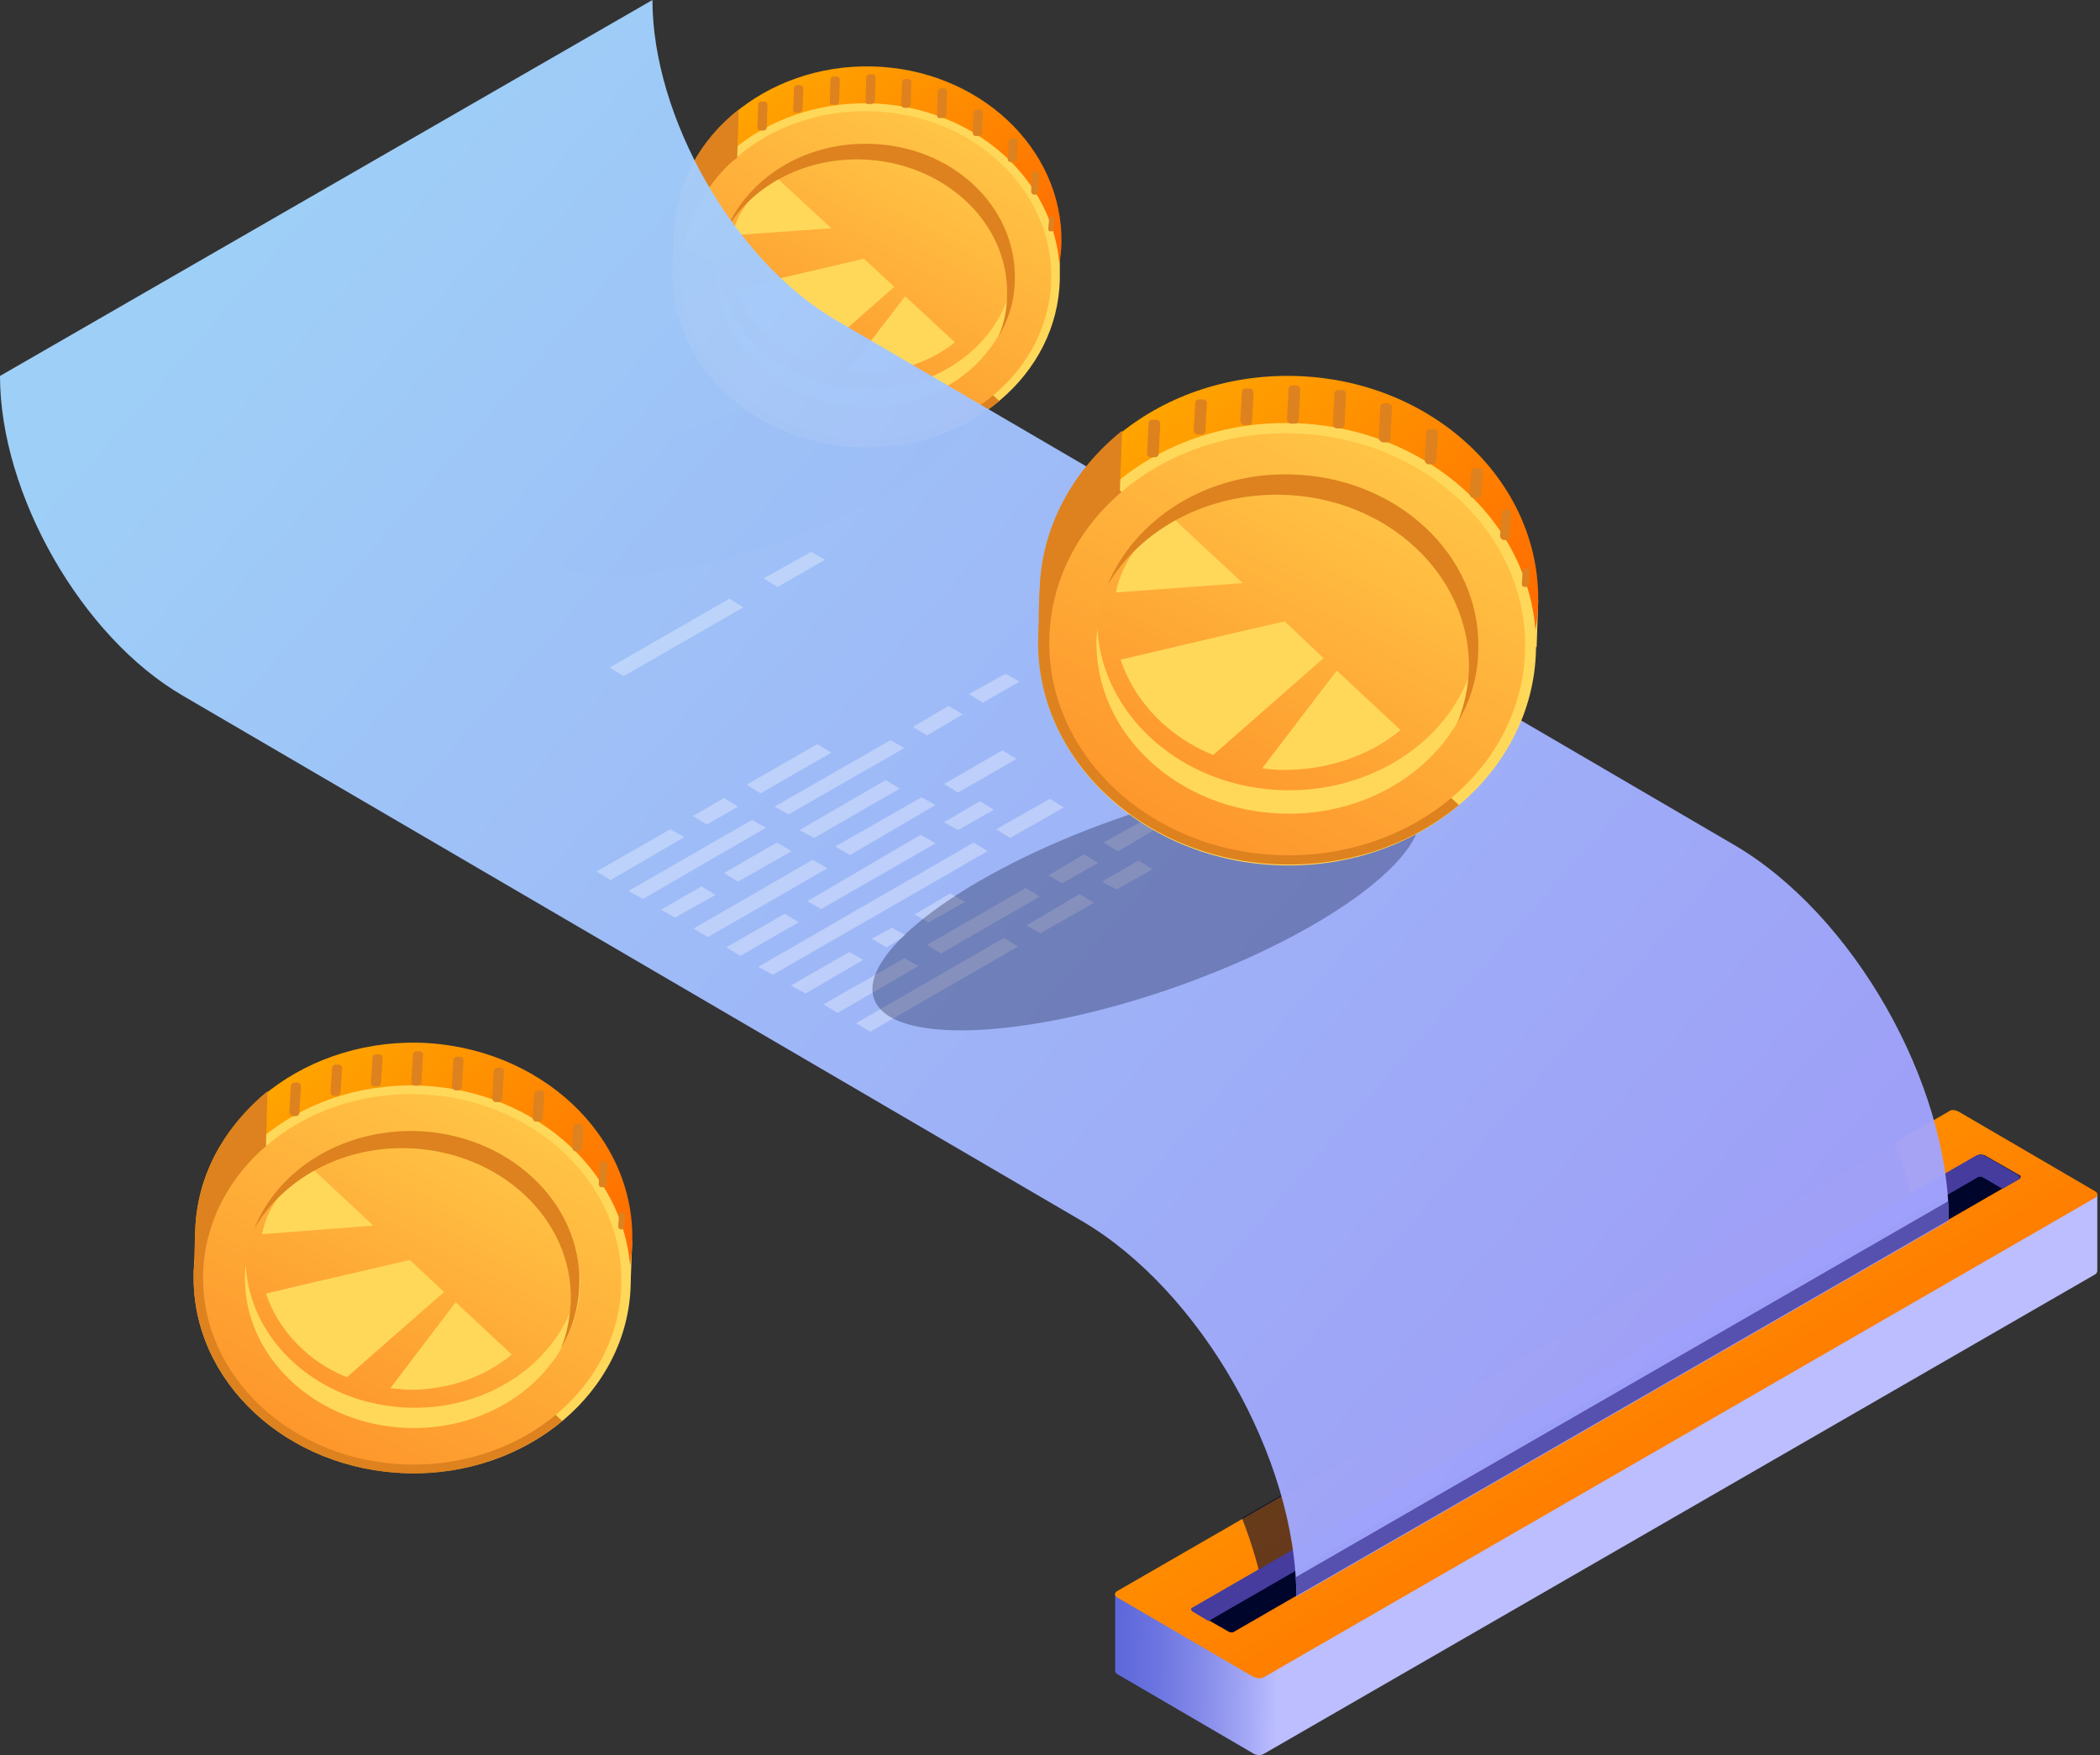 <svg width="146" height="122" viewBox="0 0 146 122" fill="none" xmlns="http://www.w3.org/2000/svg">
<rect x="0" y="0" width="146" height="122" fill="#333333" stroke="none"/>
<path opacity="0.5" d="M54.184 37.658C62.301 34.804 68.178 30.469 67.31 27.977C66.442 25.484 59.158 25.777 51.041 28.632C42.924 31.487 37.048 35.821 37.916 38.314C38.783 40.806 46.067 40.513 54.184 37.658Z" fill="#00052C"/>
<path d="M46.766 18.854L46.874 16.246L47.469 14.724L47.848 15.974L46.766 18.854Z" fill="#DD821F"/>
<path d="M73.637 19.343L73.745 16.789C73.745 16.789 71.636 18.908 71.636 18.962C71.636 19.017 73.637 19.343 73.637 19.343Z" fill="#FFD85A"/>
<path d="M60.012 26.841C52.605 26.623 46.712 22.874 46.874 16.246C47.037 9.671 53.2 4.455 60.607 4.618C68.014 4.781 73.907 10.269 73.799 16.898C73.582 23.472 67.473 27.004 60.012 26.841Z" fill="url(#paint0_linear)"/>
<path d="M73.681 19.457C73.838 12.857 67.94 7.362 60.508 7.183C53.075 7.005 46.922 12.21 46.765 18.809C46.607 25.409 52.505 30.904 59.938 31.083C67.371 31.262 73.524 26.057 73.681 19.457Z" fill="#FFD85A"/>
<path d="M50.821 10.541C48.388 12.66 46.82 15.539 46.766 18.799C46.604 25.374 52.497 30.861 59.958 31.079C63.635 31.187 66.987 29.938 69.474 27.873L50.821 10.541Z" fill="#DD821F"/>
<path d="M73.086 19.444C73.237 13.144 67.599 7.898 60.495 7.728C53.39 7.557 47.509 12.525 47.359 18.825C47.209 25.124 52.846 30.37 59.951 30.541C67.055 30.712 72.936 25.743 73.086 19.444Z" fill="url(#paint1_linear)"/>
<path d="M70.546 19.383C70.667 14.313 66.143 10.092 60.441 9.954C54.74 9.817 50.02 13.816 49.899 18.886C49.779 23.955 54.303 28.177 60.004 28.314C65.705 28.451 70.425 24.452 70.546 19.383Z" fill="url(#paint2_linear)"/>
<path d="M70.501 19.397C70.501 19.18 70.501 18.962 70.501 18.799C70.014 23.581 65.473 27.221 60.012 27.058C54.552 26.949 50.172 23.037 49.902 18.256C49.902 18.473 49.848 18.691 49.848 18.854C49.74 23.907 54.227 28.145 59.958 28.253C65.689 28.471 70.393 24.45 70.501 19.397Z" fill="#FFD85A"/>
<path d="M62.175 19.94L60.066 17.984C58.012 18.473 54.227 19.343 51.2 20.049C51.957 22.331 53.795 24.233 56.174 25.211L62.175 19.94Z" fill="#FFD85A"/>
<path d="M58.877 25.863C59.201 25.917 59.58 25.917 59.904 25.917C62.391 25.971 64.662 25.156 66.392 23.798L62.932 20.592L58.877 25.863Z" fill="#FFD85A"/>
<path d="M57.796 15.865L53.795 12.171C52.443 13.366 51.254 14.67 50.929 16.354L57.796 15.865Z" fill="#FFD85A"/>
<path d="M59.904 11.084C65.581 11.247 70.122 15.431 70.014 20.484C70.014 21.516 69.798 22.494 69.419 23.418C70.122 22.222 70.555 20.864 70.555 19.397C70.663 14.344 66.176 10.106 60.445 9.997C55.903 9.889 52.011 12.388 50.497 15.974C52.227 12.986 55.795 10.975 59.904 11.084Z" fill="#DD821F"/>
<path d="M46.874 16.246C46.874 17.224 46.766 17.93 46.983 18.854C47.253 17.876 47.902 14.996 47.902 14.996L48.929 12.714L49.794 12.008L51.254 10.975L51.362 7.607C48.658 9.726 46.928 12.823 46.874 16.246Z" fill="#DD821F"/>
<path d="M72.88 15.92L72.934 15.213C72.934 15.105 72.988 15.05 73.096 15.05H73.15C73.258 15.05 73.312 15.159 73.312 15.213L73.258 15.92C73.258 16.028 73.204 16.083 73.096 16.083H73.042C72.934 16.083 72.88 16.028 72.88 15.92Z" fill="#DD821F"/>
<path d="M71.69 13.312L71.744 12.116C71.744 12.008 71.853 11.899 71.961 11.899H72.069C72.177 11.899 72.231 12.008 72.231 12.116L72.177 13.312C72.177 13.42 72.069 13.529 71.961 13.529H71.853C71.798 13.529 71.69 13.42 71.69 13.312Z" fill="#DD821F"/>
<path d="M70.068 11.03L70.122 9.834C70.122 9.726 70.231 9.617 70.339 9.617H70.555C70.663 9.617 70.771 9.726 70.771 9.834L70.717 11.03C70.717 11.138 70.609 11.247 70.501 11.247H70.285C70.177 11.301 70.068 11.193 70.068 11.03Z" fill="#DD821F"/>
<path d="M67.635 9.237L67.689 7.824C67.689 7.715 67.798 7.607 67.906 7.607H68.122C68.23 7.607 68.338 7.715 68.338 7.824L68.284 9.237C68.284 9.345 68.176 9.454 68.068 9.454H67.852C67.689 9.454 67.635 9.345 67.635 9.237Z" fill="#DD821F"/>
<path d="M65.148 7.987L65.202 6.357C65.202 6.248 65.311 6.14 65.419 6.14H65.635C65.743 6.14 65.851 6.248 65.851 6.357L65.797 7.987C65.797 8.096 65.689 8.204 65.581 8.204H65.365C65.257 8.259 65.148 8.15 65.148 7.987Z" fill="#DD821F"/>
<path d="M62.661 7.281L62.715 5.705C62.715 5.596 62.824 5.488 62.932 5.488H63.148C63.256 5.488 63.364 5.596 63.364 5.705L63.31 7.281C63.31 7.389 63.202 7.498 63.094 7.498H62.878C62.77 7.498 62.661 7.389 62.661 7.281Z" fill="#DD821F"/>
<path d="M60.174 7.009L60.228 5.379C60.228 5.27 60.337 5.162 60.445 5.162H60.661C60.769 5.162 60.877 5.27 60.877 5.379L60.823 7.009C60.823 7.118 60.715 7.226 60.607 7.226H60.391C60.282 7.281 60.174 7.172 60.174 7.009Z" fill="#DD821F"/>
<path d="M57.687 7.063L57.742 5.542C57.742 5.433 57.85 5.325 57.958 5.325H58.174C58.282 5.325 58.39 5.433 58.39 5.542L58.336 7.063C58.336 7.172 58.228 7.281 58.12 7.281H57.904C57.742 7.281 57.687 7.226 57.687 7.063Z" fill="#DD821F"/>
<path d="M55.146 7.607L55.2 6.14C55.2 6.031 55.309 5.922 55.417 5.922H55.633C55.741 5.922 55.849 6.031 55.849 6.14L55.795 7.607C55.795 7.715 55.687 7.824 55.579 7.824H55.363C55.255 7.878 55.146 7.77 55.146 7.607Z" fill="#DD821F"/>
<path d="M52.659 8.856L52.713 7.281C52.713 7.172 52.822 7.063 52.93 7.063H53.146C53.254 7.063 53.362 7.172 53.362 7.281L53.308 8.856C53.308 8.965 53.2 9.074 53.092 9.074H52.876C52.713 9.074 52.659 8.965 52.659 8.856Z" fill="#DD821F"/>
<path d="M145.813 83.021V88.346C145.813 88.4 145.759 88.509 145.705 88.563L87.856 121.924C87.694 122.033 87.315 122.033 87.099 121.87L77.692 116.382C77.583 116.328 77.529 116.219 77.529 116.165V110.786L82.125 113.394L135.487 82.641C135.649 82.532 136.028 82.532 136.244 82.695L139.488 84.597L145.813 83.021Z" fill="url(#paint3_linear)"/>
<path d="M135.487 77.262L77.637 110.623C77.475 110.731 77.475 110.949 77.692 111.057L87.099 116.545C87.315 116.654 87.639 116.708 87.856 116.599L145.705 83.239C145.868 83.13 145.868 82.913 145.651 82.804L136.244 77.316C135.974 77.153 135.649 77.099 135.487 77.262Z" fill="url(#paint4_linear)"/>
<path opacity="0.6" d="M133.378 85.249L87.91 110.949C87.585 109.156 87.045 107.309 86.342 105.516L131.702 79.381C132.459 81.337 133.054 83.293 133.378 85.249Z" fill="#00052C"/>
<path d="M137.487 80.305L82.936 111.764C82.828 111.818 82.828 111.981 82.99 112.036L85.369 113.394C85.531 113.503 85.747 113.503 85.855 113.394L140.407 81.935C140.515 81.88 140.515 81.718 140.353 81.663L137.974 80.305C137.812 80.251 137.596 80.251 137.487 80.305Z" fill="#00052C"/>
<path d="M140.353 81.989L139.218 82.641L137.92 81.88C137.758 81.772 137.542 81.772 137.433 81.88L84.017 112.688L82.936 112.036C82.774 111.927 82.774 111.818 82.882 111.764L137.433 80.305C137.542 80.251 137.812 80.251 137.92 80.305L140.299 81.663C140.461 81.826 140.515 81.935 140.353 81.989Z" fill="#453C9E"/>
<path opacity="0.96" d="M0 26.134L45.361 0C45.361 8.15 51.037 18.093 58.066 22.222L120.565 58.734C128.837 63.57 135.487 75.252 135.487 84.869L90.126 111.003C90.126 101.386 83.477 89.704 75.204 84.869L12.705 48.357C5.677 44.282 0 34.339 0 26.134Z" fill="url(#paint5_linear)"/>
<path opacity="0.8" d="M135.487 84.814L90.126 110.949C90.126 110.514 90.126 110.08 90.072 109.645L135.433 83.51C135.487 83.999 135.487 84.434 135.487 84.814Z" fill="#453C9E"/>
<path opacity="0.32" d="M69.798 65.2L59.526 71.122L60.499 71.72L70.771 65.798L69.798 65.2Z" fill="white"/>
<path opacity="0.32" d="M75.042 62.157L71.366 64.331L72.339 64.874L76.07 62.755L75.042 62.157Z" fill="white"/>
<path opacity="0.32" d="M79.151 59.821L76.61 61.288L77.637 61.831L80.124 60.419L79.151 59.821Z" fill="white"/>
<path opacity="0.32" d="M62.878 66.613L57.255 69.818L58.228 70.416L63.851 67.156L62.878 66.613Z" fill="white"/>
<path opacity="0.32" d="M71.312 61.723L64.446 65.689L65.419 66.287L72.285 62.32L71.312 61.723Z" fill="white"/>
<path opacity="0.32" d="M75.367 59.386L72.88 60.853L73.853 61.397L76.34 59.984L75.367 59.386Z" fill="white"/>
<path opacity="0.32" d="M79.259 57.159L76.718 58.571L77.746 59.169L80.233 57.702L79.259 57.159Z" fill="white"/>
<path opacity="0.32" d="M59.039 66.178L54.984 68.514L56.011 69.058L60.012 66.721L59.039 66.178Z" fill="white"/>
<path opacity="0.32" d="M62.013 64.494L60.607 65.254L61.634 65.852L62.986 65.037L62.013 64.494Z" fill="white"/>
<path opacity="0.32" d="M66.068 62.103L63.581 63.57L64.554 64.113L67.095 62.701L66.068 62.103Z" fill="white"/>
<path opacity="0.32" d="M67.689 58.571L52.713 67.21L53.741 67.754L68.663 59.169L67.689 58.571Z" fill="white"/>
<path opacity="0.32" d="M72.988 55.529L69.257 57.648L70.231 58.245L73.961 56.126L72.988 55.529Z" fill="white"/>
<path opacity="0.32" d="M54.552 63.516L50.497 65.852L51.47 66.45L55.525 64.113L54.552 63.516Z" fill="white"/>
<path opacity="0.32" d="M64.013 58.028L56.12 62.646L57.093 63.19L65.04 58.626L64.013 58.028Z" fill="white"/>
<path opacity="0.32" d="M68.122 55.692L65.635 57.159L66.608 57.702L69.095 56.289L68.122 55.692Z" fill="white"/>
<path opacity="0.32" d="M56.498 59.767L48.226 64.548L49.199 65.146L57.525 60.364L56.498 59.767Z" fill="white"/>
<path opacity="0.32" d="M64.067 55.42L58.066 58.843L59.093 59.441L65.04 55.963L64.067 55.42Z" fill="white"/>
<path opacity="0.32" d="M69.69 52.16L65.635 54.496L66.608 55.094L70.663 52.758L69.69 52.16Z" fill="white"/>
<path opacity="0.32" d="M48.767 61.614L45.955 63.244L46.928 63.787L49.74 62.212L48.767 61.614Z" fill="white"/>
<path opacity="0.32" d="M54.011 58.571L50.335 60.69L51.308 61.288L55.038 59.169L54.011 58.571Z" fill="white"/>
<path opacity="0.32" d="M61.58 54.225L55.579 57.702L56.606 58.245L62.553 54.822L61.58 54.225Z" fill="white"/>
<path opacity="0.32" d="M52.281 56.996L43.685 61.94L44.712 62.483L53.254 57.539L52.281 56.996Z" fill="white"/>
<path opacity="0.32" d="M61.904 51.454L53.849 56.072L54.822 56.615L62.878 51.997L61.904 51.454Z" fill="white"/>
<path opacity="0.32" d="M65.959 49.063L63.472 50.53L64.446 51.128L66.933 49.661L65.959 49.063Z" fill="white"/>
<path opacity="0.32" d="M69.906 46.835L67.365 48.248L68.338 48.846L70.879 47.379L69.906 46.835Z" fill="white"/>
<path opacity="0.32" d="M46.604 57.648L41.468 60.582L42.441 61.179L47.577 58.191L46.604 57.648Z" fill="white"/>
<path opacity="0.32" d="M90.613 53.192L97.75 49.117L98.723 49.661L91.64 53.79L90.613 53.192Z" fill="white"/>
<path opacity="0.32" d="M89.91 51.019L95.479 47.759L96.506 48.357L90.883 51.562L89.91 51.019Z" fill="white"/>
<path opacity="0.32" d="M89.207 48.791L93.262 46.455L94.235 47.053L90.18 49.389L89.207 48.791Z" fill="white"/>
<path opacity="0.32" d="M85.098 48.52L90.992 45.151L91.965 45.694L86.072 49.117L85.098 48.52Z" fill="white"/>
<path opacity="0.32" d="M84.666 46.129L88.721 43.793L89.694 44.39L85.639 46.727L84.666 46.129Z" fill="white"/>
<path opacity="0.32" d="M81.314 45.477L86.45 42.489L87.477 43.086L82.341 46.02L81.314 45.477Z" fill="white"/>
<path opacity="0.32" d="M81.422 42.815L84.233 41.185L85.207 41.782L82.395 43.358L81.422 42.815Z" fill="white"/>
<path opacity="0.32" d="M76.502 42.978L81.963 39.881L82.936 40.424L77.529 43.575L76.502 42.978Z" fill="white"/>
<path opacity="0.32" d="M74.556 41.511L79.692 38.522L80.665 39.12L75.529 42.108L74.556 41.511Z" fill="white"/>
<path opacity="0.32" d="M50.335 55.474L48.172 56.724L49.145 57.322L51.308 56.072L50.335 55.474Z" fill="white"/>
<path opacity="0.32" d="M56.822 51.725L51.903 54.551L52.876 55.148L57.796 52.323L56.822 51.725Z" fill="white"/>
<path opacity="0.32" d="M50.713 41.619L42.387 46.401L43.36 46.998L51.686 42.217L50.713 41.619Z" fill="white"/>
<path opacity="0.32" d="M56.39 38.359L53.092 40.207L54.065 40.804L57.363 38.903L56.39 38.359Z" fill="white"/>
<path opacity="0.3" d="M81.732 68.612C92.189 64.935 99.754 59.337 98.629 56.108C97.505 52.879 88.117 53.242 77.661 56.919C67.204 60.596 59.639 66.195 60.764 69.424C61.888 72.653 71.276 72.29 81.732 68.612Z" fill="#00052C"/>
<path d="M72.177 44.336L72.285 41.022L73.096 39.12L73.582 40.696L72.177 44.336Z" fill="#DD821F"/>
<path d="M106.833 44.988L106.941 41.728C106.941 41.728 104.183 44.499 104.183 44.553C104.183 44.608 106.833 44.988 106.833 44.988Z" fill="#FFD85A"/>
<path d="M89.261 54.66C79.692 54.442 72.123 49.552 72.285 41.076C72.501 32.6 80.395 25.917 89.964 26.134C99.534 26.352 107.103 33.415 106.941 41.891C106.724 50.367 98.831 54.877 89.261 54.66Z" fill="url(#paint6_linear)"/>
<path d="M106.787 45.2C106.989 36.711 99.41 29.642 89.858 29.412C80.305 29.183 72.398 35.878 72.196 44.368C71.993 52.858 79.573 59.926 89.125 60.156C98.677 60.386 106.585 53.69 106.787 45.2Z" fill="#FFD85A"/>
<path d="M77.421 33.687C74.285 36.403 72.285 40.152 72.177 44.336C71.961 52.812 79.584 59.875 89.153 60.093C93.911 60.201 98.236 58.626 101.426 55.963L77.421 33.687Z" fill="#DD821F"/>
<path d="M106.03 45.183C106.223 37.084 98.975 30.339 89.841 30.119C80.707 29.9 73.145 36.288 72.952 44.387C72.759 52.487 80.008 59.231 89.142 59.451C98.276 59.671 105.837 53.283 106.03 45.183Z" fill="url(#paint7_linear)"/>
<path d="M102.787 45.105C102.942 38.595 97.115 33.175 89.772 32.998C82.429 32.821 76.35 37.955 76.195 44.465C76.04 50.975 81.867 56.395 89.21 56.572C96.554 56.748 102.632 51.615 102.787 45.105Z" fill="url(#paint8_linear)"/>
<path d="M102.778 45.097C102.778 44.825 102.778 44.553 102.778 44.282C102.183 50.421 96.29 55.094 89.261 54.931C82.233 54.768 76.61 49.769 76.286 43.63C76.286 43.901 76.232 44.173 76.232 44.445C76.07 50.965 81.909 56.398 89.261 56.561C96.56 56.724 102.616 51.617 102.778 45.097Z" fill="#FFD85A"/>
<path d="M92.019 45.749L89.316 43.195C86.666 43.793 81.8 44.934 77.908 45.857C78.881 48.791 81.26 51.236 84.341 52.486L92.019 45.749Z" fill="#FFD85A"/>
<path d="M87.748 53.41C88.18 53.464 88.613 53.518 89.045 53.518C92.235 53.573 95.209 52.54 97.371 50.747L92.938 46.618L87.748 53.41Z" fill="#FFD85A"/>
<path d="M86.396 40.533L81.26 35.752C79.53 37.273 78.016 38.957 77.583 41.185L86.396 40.533Z" fill="#FFD85A"/>
<path d="M89.099 34.393C96.452 34.556 102.237 39.989 102.129 46.51C102.075 47.813 101.805 49.063 101.318 50.258C102.237 48.737 102.778 46.944 102.778 45.097C102.94 38.577 97.101 33.144 89.748 32.98C83.909 32.818 78.881 36.078 76.989 40.696C79.259 36.838 83.855 34.285 89.099 34.393Z" fill="#DD821F"/>
<path d="M72.285 41.022C72.231 42.271 72.123 43.195 72.447 44.39C72.826 43.141 73.637 39.446 73.637 39.446L74.934 36.512L76.016 35.588L77.854 34.23L78.016 29.938C74.61 32.654 72.393 36.621 72.285 41.022Z" fill="#DD821F"/>
<path d="M105.805 40.587L105.859 39.718C105.859 39.609 105.967 39.5 106.076 39.5H106.13C106.238 39.5 106.346 39.609 106.346 39.718L106.292 40.587C106.292 40.696 106.184 40.804 106.076 40.804H106.022C105.913 40.804 105.805 40.75 105.805 40.587Z" fill="#DD821F"/>
<path d="M104.292 37.273L104.4 35.697C104.4 35.534 104.508 35.425 104.67 35.425H104.832C104.94 35.425 105.048 35.534 105.048 35.697L104.94 37.273C104.94 37.436 104.832 37.544 104.67 37.544H104.508C104.4 37.49 104.292 37.382 104.292 37.273Z" fill="#DD821F"/>
<path d="M102.183 34.339L102.291 32.818C102.291 32.654 102.399 32.546 102.561 32.546H102.832C102.994 32.546 103.102 32.709 103.102 32.818L102.994 34.339C102.994 34.502 102.886 34.611 102.724 34.611H102.453C102.291 34.611 102.183 34.502 102.183 34.339Z" fill="#DD821F"/>
<path d="M99.047 31.948L99.155 30.101C99.155 29.938 99.263 29.829 99.426 29.829H99.696C99.858 29.829 99.966 29.992 99.966 30.155L99.858 32.002C99.858 32.165 99.75 32.274 99.588 32.274H99.317C99.155 32.274 99.047 32.111 99.047 31.948Z" fill="#DD821F"/>
<path d="M95.857 30.427L95.966 28.308C95.966 28.145 96.074 28.036 96.236 28.036H96.506C96.668 28.036 96.776 28.199 96.776 28.362L96.668 30.481C96.668 30.644 96.56 30.753 96.398 30.753H96.128C95.966 30.698 95.857 30.59 95.857 30.427Z" fill="#DD821F"/>
<path d="M92.668 29.449L92.776 27.384C92.776 27.221 92.884 27.112 93.046 27.112H93.316C93.478 27.112 93.587 27.275 93.587 27.438L93.478 29.503C93.478 29.666 93.37 29.775 93.208 29.775H92.938C92.776 29.775 92.668 29.612 92.668 29.449Z" fill="#DD821F"/>
<path d="M89.478 29.123L89.586 27.058C89.586 26.895 89.694 26.787 89.856 26.787H90.126C90.289 26.787 90.397 26.95 90.397 27.113L90.289 29.177C90.289 29.34 90.18 29.449 90.018 29.449H89.748C89.586 29.449 89.478 29.286 89.478 29.123Z" fill="#DD821F"/>
<path d="M86.234 29.232L86.342 27.276C86.342 27.113 86.45 27.004 86.612 27.004H86.882C87.045 27.004 87.153 27.167 87.153 27.33L87.045 29.286C87.045 29.449 86.937 29.558 86.774 29.558H86.504C86.342 29.503 86.234 29.395 86.234 29.232Z" fill="#DD821F"/>
<path d="M82.99 29.938L83.098 28.036C83.098 27.873 83.206 27.765 83.368 27.765H83.639C83.801 27.765 83.909 27.927 83.909 28.036L83.801 29.938C83.801 30.101 83.693 30.209 83.531 30.209H83.26C83.152 30.209 82.99 30.101 82.99 29.938Z" fill="#DD821F"/>
<path d="M79.746 31.514L79.854 29.449C79.854 29.286 79.962 29.177 80.124 29.177H80.395C80.557 29.177 80.665 29.34 80.665 29.449L80.557 31.514C80.557 31.677 80.449 31.785 80.287 31.785H80.016C79.854 31.785 79.746 31.677 79.746 31.514Z" fill="#DD821F"/>
<path d="M13.462 88.564L13.57 85.629L14.219 83.945L14.652 85.358L13.462 88.564Z" fill="#DD821F"/>
<path d="M43.847 89.107L43.955 86.227C43.955 86.227 41.576 88.618 41.522 88.672C41.468 88.726 43.847 89.107 43.847 89.107Z" fill="#FFD85A"/>
<path d="M28.438 97.583C20.058 97.365 13.354 93.073 13.57 85.629C13.732 78.186 20.707 72.318 29.087 72.481C37.467 72.698 44.171 78.892 43.955 86.336C43.793 93.834 36.818 97.8 28.438 97.583Z" fill="url(#paint9_linear)"/>
<path d="M43.848 89.295C44.025 81.856 37.369 75.661 28.981 75.459C20.593 75.257 13.65 81.125 13.473 88.564C13.295 96.004 19.951 102.199 28.339 102.4C36.727 102.602 43.671 96.735 43.848 89.295Z" fill="#FFD85A"/>
<path d="M18.058 79.218C15.3 81.609 13.57 84.869 13.462 88.564C13.3 96.007 19.95 102.201 28.33 102.419C32.493 102.527 36.278 101.115 39.089 98.778L18.058 79.218Z" fill="#DD821F"/>
<path d="M43.2 89.281C43.369 82.171 36.997 76.251 28.967 76.058C20.937 75.865 14.291 81.471 14.121 88.581C13.952 95.691 20.324 101.611 28.354 101.804C36.383 101.997 43.03 96.39 43.2 89.281Z" fill="url(#paint10_linear)"/>
<path d="M40.335 89.211C40.471 83.512 35.354 78.765 28.906 78.61C22.459 78.455 17.122 82.95 16.986 88.649C16.85 94.349 21.967 99.096 28.414 99.251C34.862 99.406 40.199 94.911 40.335 89.211Z" fill="url(#paint11_linear)"/>
<path d="M40.333 89.215C40.333 88.998 40.333 88.726 40.333 88.509C39.792 93.888 34.656 98.017 28.492 97.855C22.329 97.692 17.355 93.345 17.085 87.911C17.085 88.129 17.03 88.4 17.03 88.618C16.868 94.323 22.005 99.104 28.438 99.267C34.872 99.43 40.17 94.921 40.333 89.215Z" fill="#FFD85A"/>
<path d="M30.871 89.813L28.492 87.585C26.168 88.129 21.896 89.107 18.49 89.922C19.355 92.475 21.41 94.649 24.113 95.736L30.871 89.813Z" fill="#FFD85A"/>
<path d="M27.141 96.496C27.519 96.55 27.898 96.55 28.276 96.605C31.087 96.659 33.683 95.736 35.575 94.16L31.682 90.519L27.141 96.496Z" fill="#FFD85A"/>
<path d="M25.951 85.195L21.464 81.011C19.95 82.315 18.598 83.782 18.22 85.792L25.951 85.195Z" fill="#FFD85A"/>
<path d="M28.276 79.816C34.71 79.979 39.846 84.706 39.684 90.465C39.63 91.606 39.413 92.747 38.981 93.779C39.792 92.421 40.224 90.9 40.279 89.27C40.441 83.565 35.304 78.784 28.871 78.621C23.735 78.512 19.301 81.337 17.679 85.412C19.68 81.989 23.68 79.707 28.276 79.816Z" fill="#DD821F"/>
<path d="M13.57 85.629C13.57 86.716 13.462 87.531 13.678 88.564C14.003 87.477 14.76 84.217 14.76 84.217L15.895 81.609L16.868 80.794L18.49 79.598L18.598 75.849C15.625 78.294 13.678 81.772 13.57 85.629Z" fill="#DD821F"/>
<path d="M42.982 85.249L43.036 84.488C43.036 84.38 43.144 84.271 43.252 84.271H43.306C43.414 84.271 43.468 84.38 43.468 84.488L43.414 85.249C43.414 85.358 43.306 85.466 43.198 85.466H43.144C43.09 85.466 42.982 85.358 42.982 85.249Z" fill="#DD821F"/>
<path d="M41.63 82.315L41.684 80.957C41.684 80.848 41.792 80.739 41.9 80.739H42.008C42.117 80.739 42.225 80.848 42.225 80.957L42.171 82.315C42.171 82.424 42.063 82.532 41.955 82.532H41.846C41.738 82.532 41.63 82.478 41.63 82.315Z" fill="#DD821F"/>
<path d="M39.792 79.761L39.846 78.403C39.846 78.24 39.954 78.132 40.116 78.132H40.333C40.441 78.132 40.549 78.24 40.549 78.403L40.495 79.761C40.495 79.924 40.387 80.033 40.224 80.033H40.008C39.9 80.033 39.792 79.924 39.792 79.761Z" fill="#DD821F"/>
<path d="M37.035 77.697L37.143 76.067C37.143 75.904 37.251 75.795 37.413 75.795H37.629C37.737 75.795 37.846 75.904 37.846 76.067L37.737 77.697C37.737 77.86 37.629 77.968 37.467 77.968H37.251C37.143 77.968 37.035 77.86 37.035 77.697Z" fill="#DD821F"/>
<path d="M34.223 76.338L34.331 74.491C34.331 74.328 34.439 74.219 34.602 74.219H34.818C34.926 74.219 35.034 74.328 35.034 74.491L34.926 76.338C34.926 76.501 34.818 76.61 34.656 76.61H34.439C34.331 76.61 34.223 76.447 34.223 76.338Z" fill="#DD821F"/>
<path d="M31.412 75.523L31.52 73.73C31.52 73.567 31.628 73.459 31.79 73.459H32.007C32.115 73.459 32.223 73.567 32.223 73.73L32.115 75.523C32.115 75.686 32.007 75.795 31.844 75.795H31.628C31.52 75.741 31.412 75.632 31.412 75.523Z" fill="#DD821F"/>
<path d="M28.6 75.197L28.709 73.35C28.709 73.187 28.817 73.078 28.979 73.078H29.195C29.303 73.078 29.411 73.187 29.411 73.35L29.303 75.197C29.303 75.36 29.195 75.469 29.033 75.469H28.817C28.709 75.469 28.6 75.36 28.6 75.197Z" fill="#DD821F"/>
<path d="M25.789 75.252L25.897 73.567C25.897 73.404 26.005 73.296 26.168 73.296H26.384C26.492 73.296 26.6 73.404 26.6 73.567L26.492 75.252C26.492 75.415 26.384 75.523 26.222 75.523H26.005C25.897 75.523 25.789 75.415 25.789 75.252Z" fill="#DD821F"/>
<path d="M22.978 75.904L23.086 74.274C23.086 74.111 23.194 74.002 23.356 74.002H23.572C23.68 74.002 23.789 74.111 23.789 74.274L23.68 75.904C23.68 76.067 23.572 76.175 23.41 76.175H23.194C23.086 76.175 22.978 76.067 22.978 75.904Z" fill="#DD821F"/>
<path d="M20.112 77.316L20.22 75.523C20.22 75.36 20.328 75.252 20.491 75.252H20.707C20.815 75.252 20.923 75.36 20.923 75.523L20.815 77.316C20.815 77.479 20.707 77.588 20.545 77.588H20.328C20.22 77.534 20.112 77.425 20.112 77.316Z" fill="#DD821F"/>
<defs>
<linearGradient id="paint0_linear" x1="46.871" y1="4.615" x2="68.7" y2="31.056" gradientUnits="userSpaceOnUse">
<stop stop-color="#FFB200"/>
<stop offset="1" stop-color="#FF5800"/>
</linearGradient>
<linearGradient id="paint1_linear" x1="47.074" y1="30.809" x2="62.239" y2="2.153" gradientUnits="userSpaceOnUse">
<stop stop-color="#FE8E27"/>
<stop offset="1" stop-color="#FFCC4A"/>
</linearGradient>
<linearGradient id="paint2_linear" x1="49.67" y1="28.53" x2="61.893" y2="5.495" gradientUnits="userSpaceOnUse">
<stop stop-color="#FE8E27"/>
<stop offset="1" stop-color="#FFCC4A"/>
</linearGradient>
<linearGradient id="paint3_linear" x1="75.011" y1="101.551" x2="137.922" y2="102.76" gradientUnits="userSpaceOnUse">
<stop stop-color="#5761D7"/>
<stop offset="0.04" stop-color="#5C66D9"/>
<stop offset="0.087" stop-color="#6A73DF"/>
<stop offset="0.137" stop-color="#8289E8"/>
<stop offset="0.19" stop-color="#A3A7F5"/>
<stop offset="0.224" stop-color="#BCBEFF"/>
</linearGradient>
<linearGradient id="paint4_linear" x1="77.522" y1="77.164" x2="111.753" y2="136.359" gradientUnits="userSpaceOnUse">
<stop stop-color="#FFB200"/>
<stop offset="1" stop-color="#FF5800"/>
</linearGradient>
<linearGradient id="paint5_linear" x1="19.885" y1="12.888" x2="114.153" y2="95.373" gradientUnits="userSpaceOnUse">
<stop stop-color="#A3D6FF"/>
<stop offset="1" stop-color="#A3A5FF"/>
</linearGradient>
<linearGradient id="paint6_linear" x1="72.282" y1="26.129" x2="100.289" y2="60.145" gradientUnits="userSpaceOnUse">
<stop stop-color="#FFB200"/>
<stop offset="1" stop-color="#FF5800"/>
</linearGradient>
<linearGradient id="paint7_linear" x1="72.585" y1="59.795" x2="92.084" y2="22.952" gradientUnits="userSpaceOnUse">
<stop stop-color="#FE8E27"/>
<stop offset="1" stop-color="#FFCC4A"/>
</linearGradient>
<linearGradient id="paint8_linear" x1="75.9" y1="56.849" x2="91.569" y2="27.234" gradientUnits="userSpaceOnUse">
<stop stop-color="#FE8E27"/>
<stop offset="1" stop-color="#FFCC4A"/>
</linearGradient>
<linearGradient id="paint9_linear" x1="13.565" y1="72.478" x2="38.229" y2="102.327" gradientUnits="userSpaceOnUse">
<stop stop-color="#FFB200"/>
<stop offset="1" stop-color="#FF5800"/>
</linearGradient>
<linearGradient id="paint10_linear" x1="13.799" y1="102.106" x2="30.9" y2="69.746" gradientUnits="userSpaceOnUse">
<stop stop-color="#FE8E27"/>
<stop offset="1" stop-color="#FFCC4A"/>
</linearGradient>
<linearGradient id="paint11_linear" x1="16.727" y1="99.492" x2="30.425" y2="73.532" gradientUnits="userSpaceOnUse">
<stop stop-color="#FE8E27"/>
<stop offset="1" stop-color="#FFCC4A"/>
</linearGradient>
</defs>
</svg>
